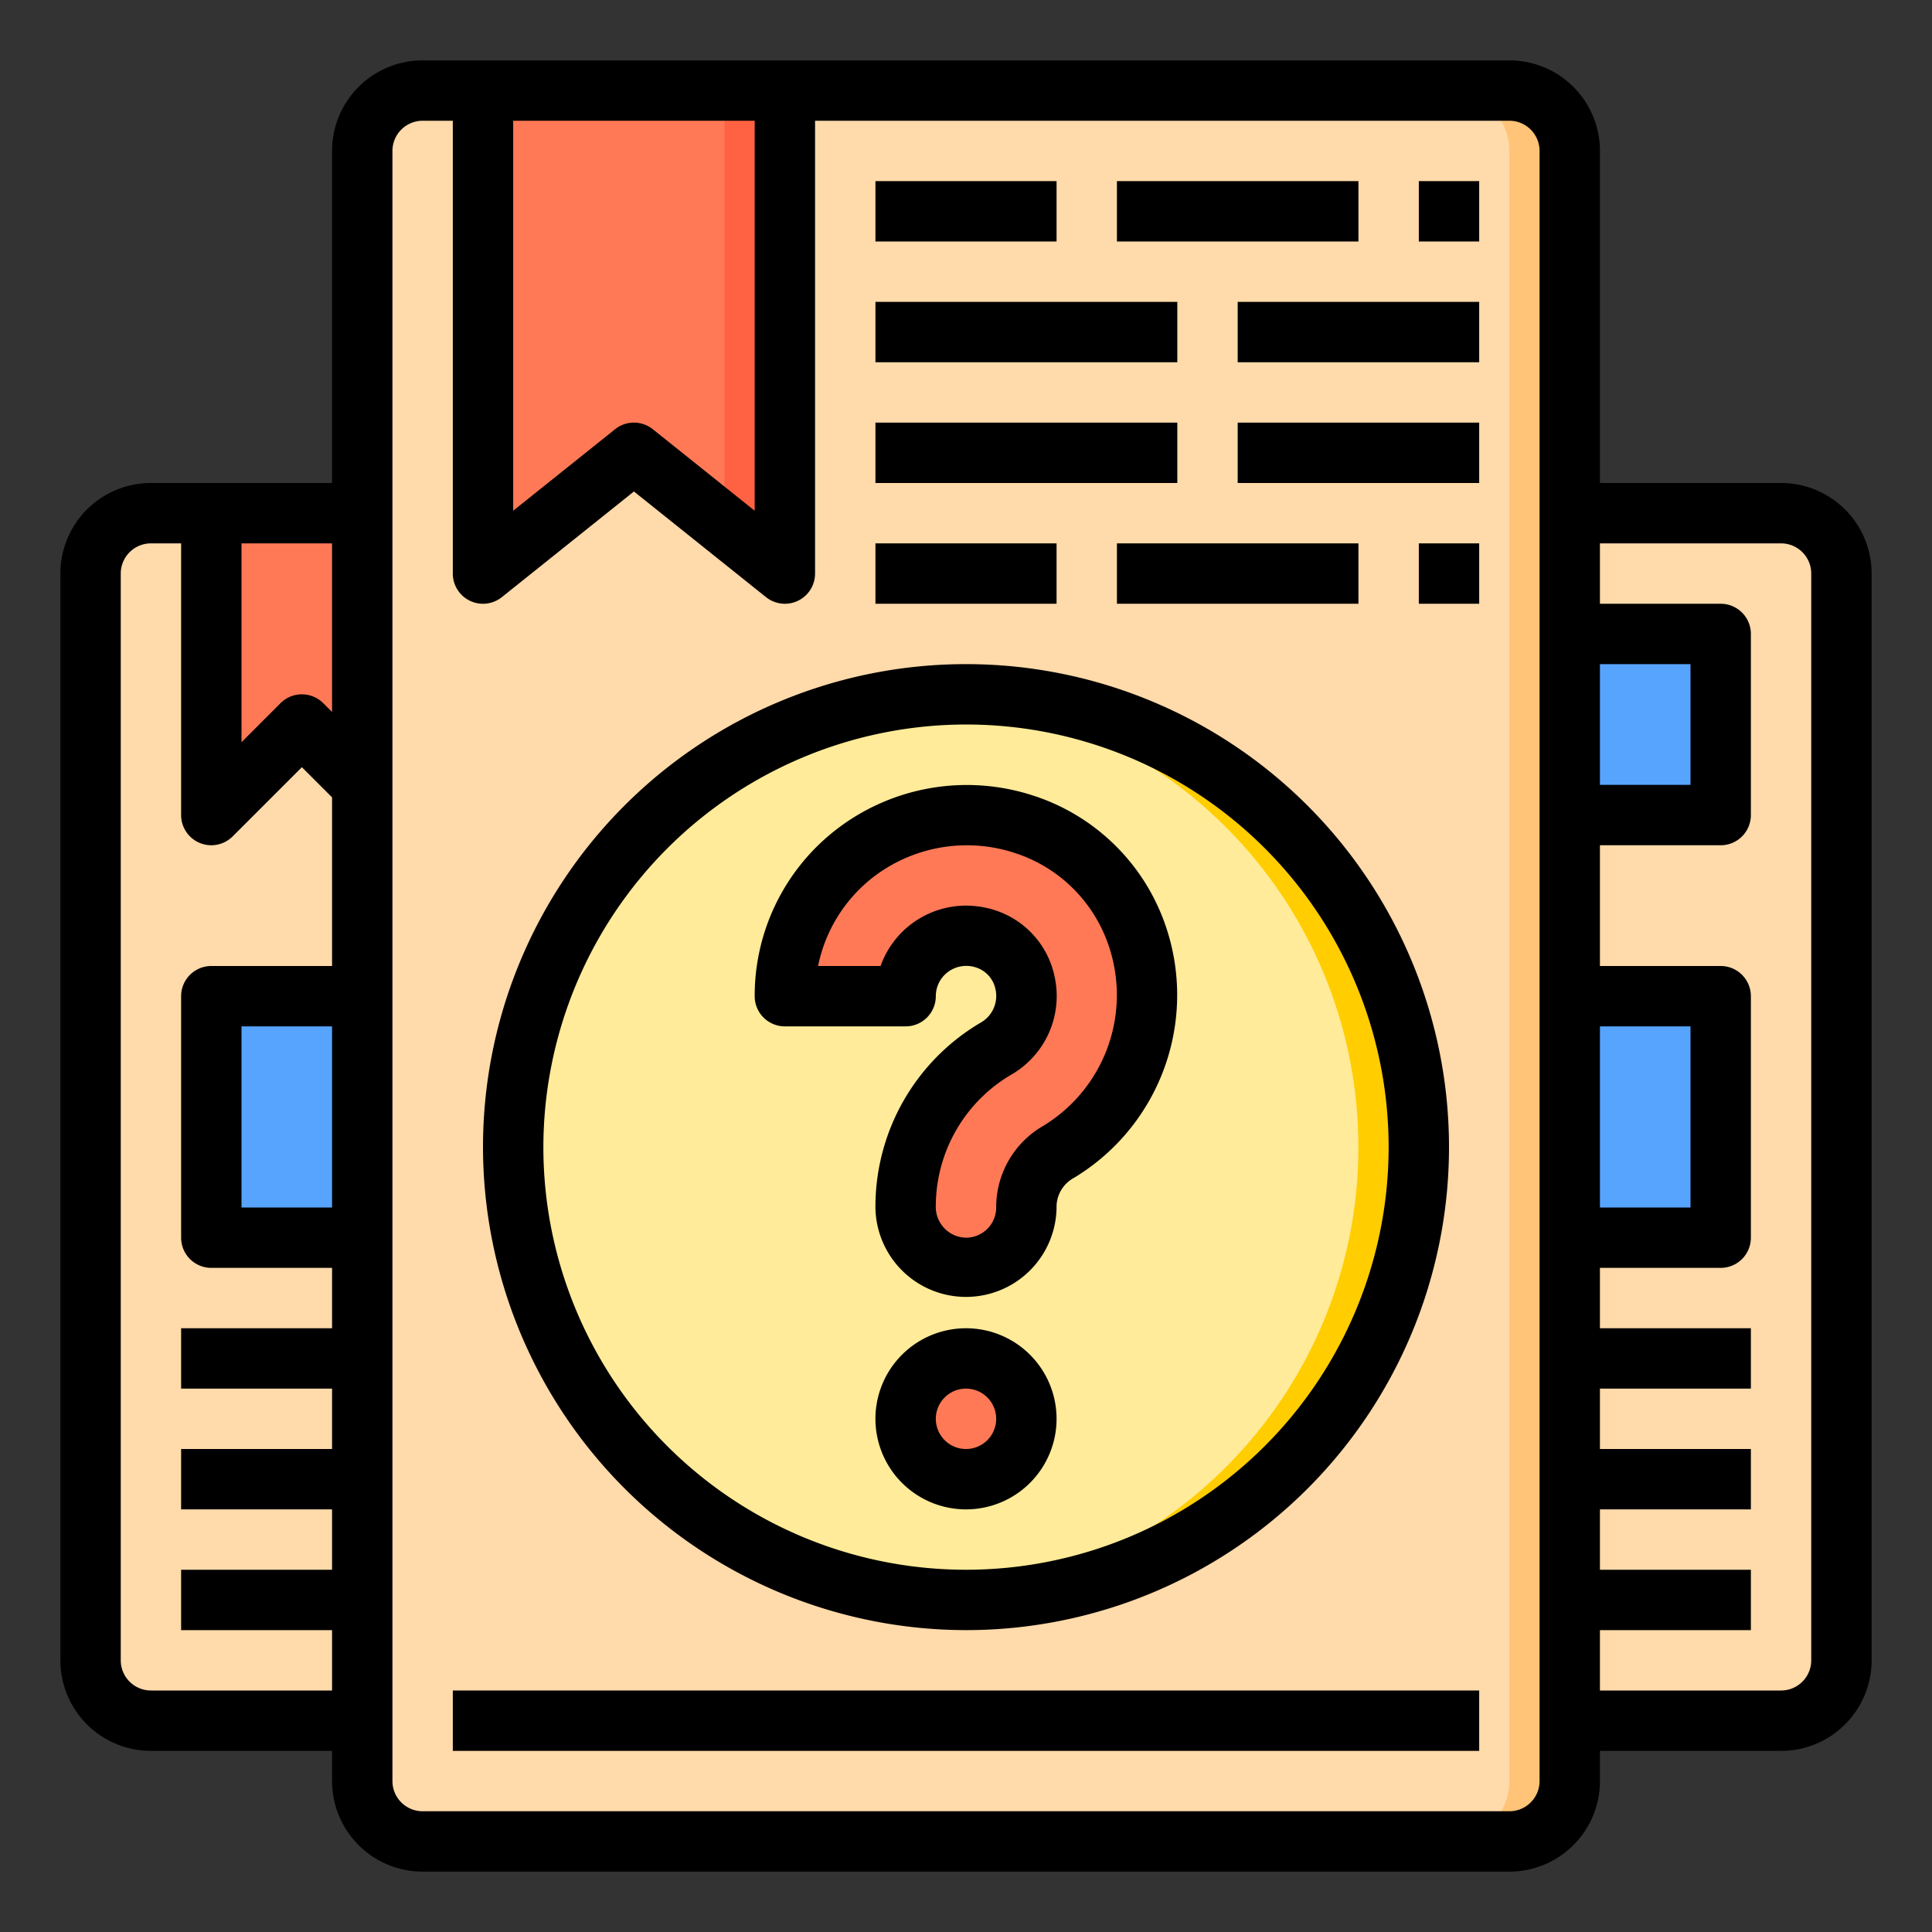 <svg height="512" viewBox="0 0 64 64" width="512" xmlns="http://www.w3.org/2000/svg"><rect x="0" y="0" width="64" height="64" fill="#333333" stroke="none"/><g id="incorrect"><rect fill="#ffdaaa" height="58" rx="2" width="40" x="12" y="3"/><path d="m52 5v54a2.006 2.006 0 0 1 -2 2h-2a2.006 2.006 0 0 0 2-2v-54a2.006 2.006 0 0 0 -2-2h2a2.006 2.006 0 0 1 2 2z" fill="#ffc477"/><path d="m26 11v8l-5-4-5 4v-16h10z" fill="#ff7956"/><path d="m26 3v16l-2-1.6v-14.4z" fill="#ff6243"/><path d="m61 19v36a2.006 2.006 0 0 1 -2 2h-7v-40h7a2.006 2.006 0 0 1 2 2z" fill="#ffdaaa"/><path d="m52 33h5v8h-5z" fill="#57a4ff"/><path d="m52 21h5v6h-5z" fill="#57a4ff"/><circle cx="32" cy="38" fill="#ffeb99" r="15"/><path d="m47 38a15.005 15.005 0 0 1 -15 15c-.34 0-.67-.01-1-.04a14.993 14.993 0 0 0 0-29.92c.33-.03.66-.04 1-.04a15.005 15.005 0 0 1 15 15z" fill="#ffcd00"/><path d="m37.61 30.84a6.042 6.042 0 0 1 -2.53 7.31 2.094 2.094 0 0 0 -1.08 1.77v.08a2 2 0 0 1 -4 0v-.08a6.054 6.054 0 0 1 3.02-5.2 2.022 2.022 0 0 0 .94-2.16 1.961 1.961 0 0 0 -1.42-1.49 1.995 1.995 0 0 0 -2.54 1.93h-4a5.943 5.943 0 0 1 2.26-4.69 6.063 6.063 0 0 1 5.66-1.01 5.869 5.869 0 0 1 3.69 3.54z" fill="#ff7956"/><circle cx="32" cy="47" fill="#ff7956" r="2"/><path d="m12 17v40h-7a2.006 2.006 0 0 1 -2-2v-36a2.006 2.006 0 0 1 2-2z" fill="#ffdaaa"/><path d="m7 33h5v8h-5z" fill="#57a4ff"/><path d="m12 17v9l-2-2-3 3v-10z" fill="#ff7956"/><path d="m15 56h34v2h-34z"/><path d="m26 34h4a1 1 0 0 0 1-1 1 1 0 0 1 .376-.782 1.016 1.016 0 0 1 .921-.18.958.958 0 0 1 .678.723 1.016 1.016 0 0 1 -.463 1.1 7.073 7.073 0 0 0 -3.512 6.139 3 3 0 1 0 6-.077 1.105 1.105 0 0 1 .592-.914 7.074 7.074 0 0 0 2.961-8.509 6.865 6.865 0 0 0 -4.335-4.148 7.075 7.075 0 0 0 -6.58 1.178 6.962 6.962 0 0 0 -2.638 5.47 1 1 0 0 0 1 1zm2.885-4.911a5.087 5.087 0 0 1 4.727-.835 4.854 4.854 0 0 1 3.064 2.931 5.072 5.072 0 0 1 -2.112 6.108 3.11 3.11 0 0 0 -1.564 2.707 1 1 0 0 1 -1 1 1.02 1.02 0 0 1 -1-1.077 5.058 5.058 0 0 1 2.538-4.346 3.005 3.005 0 0 0 1.4-3.212 2.942 2.942 0 0 0 -2.157-2.265 3.206 3.206 0 0 0 -.789-.1 3.008 3.008 0 0 0 -2.822 2h-2.07a4.973 4.973 0 0 1 1.785-2.911z"/><path d="m32 44a3 3 0 1 0 3 3 3 3 0 0 0 -3-3zm0 4a1 1 0 1 1 1-1 1 1 0 0 1 -1 1z"/><path d="m47 6h2v2h-2z"/><path d="m37 6h8v2h-8z"/><path d="m41 10h8v2h-8z"/><path d="m29 6h6v2h-6z"/><path d="m29 10h10v2h-10z"/><path d="m59 16h-6v-11a3 3 0 0 0 -3-3h-36a3 3 0 0 0 -3 3v11h-6a3 3 0 0 0 -3 3v36a3 3 0 0 0 3 3h6v1a3 3 0 0 0 3 3h36a3 3 0 0 0 3-3v-1h6a3 3 0 0 0 3-3v-36a3 3 0 0 0 -3-3zm-6 6h3v4h-3zm0 12h3v6h-3zm-36-30h8v12.919l-3.375-2.7a1 1 0 0 0 -1.25 0l-3.375 2.7zm-6 19.586-.293-.293a1 1 0 0 0 -1.414 0l-1.293 1.293v-6.586h3zm-6 32.414a1 1 0 0 1 -1-1v-36a1 1 0 0 1 1-1h1v9a1 1 0 0 0 1.707.707l2.293-2.293 1 1v5.586h-4a1 1 0 0 0 -1 1v8a1 1 0 0 0 1 1h4v2h-5v2h5v2h-5v2h5v2h-5v2h5v2zm6-22v6h-3v-6zm40 25a1 1 0 0 1 -1 1h-36a1 1 0 0 1 -1-1v-54a1 1 0 0 1 1-1h1v15a1 1 0 0 0 1.625.781l4.375-3.5 4.375 3.5a1 1 0 0 0 1.625-.781v-15h23a1 1 0 0 1 1 1zm9-4a1 1 0 0 1 -1 1h-6v-2h5v-2h-5v-2h5v-2h-5v-2h5v-2h-5v-2h4a1 1 0 0 0 1-1v-8a1 1 0 0 0 -1-1h-4v-4h4a1 1 0 0 0 1-1v-6a1 1 0 0 0 -1-1h-4v-2h6a1 1 0 0 1 1 1z"/><path d="m47 18h2v2h-2z"/><path d="m37 18h8v2h-8z"/><path d="m41 14h8v2h-8z"/><path d="m29 18h6v2h-6z"/><path d="m29 14h10v2h-10z"/><path d="m32 54a16 16 0 1 0 -16-16 16.019 16.019 0 0 0 16 16zm0-30a14 14 0 1 1 -14 14 14.015 14.015 0 0 1 14-14z"/></g></svg>